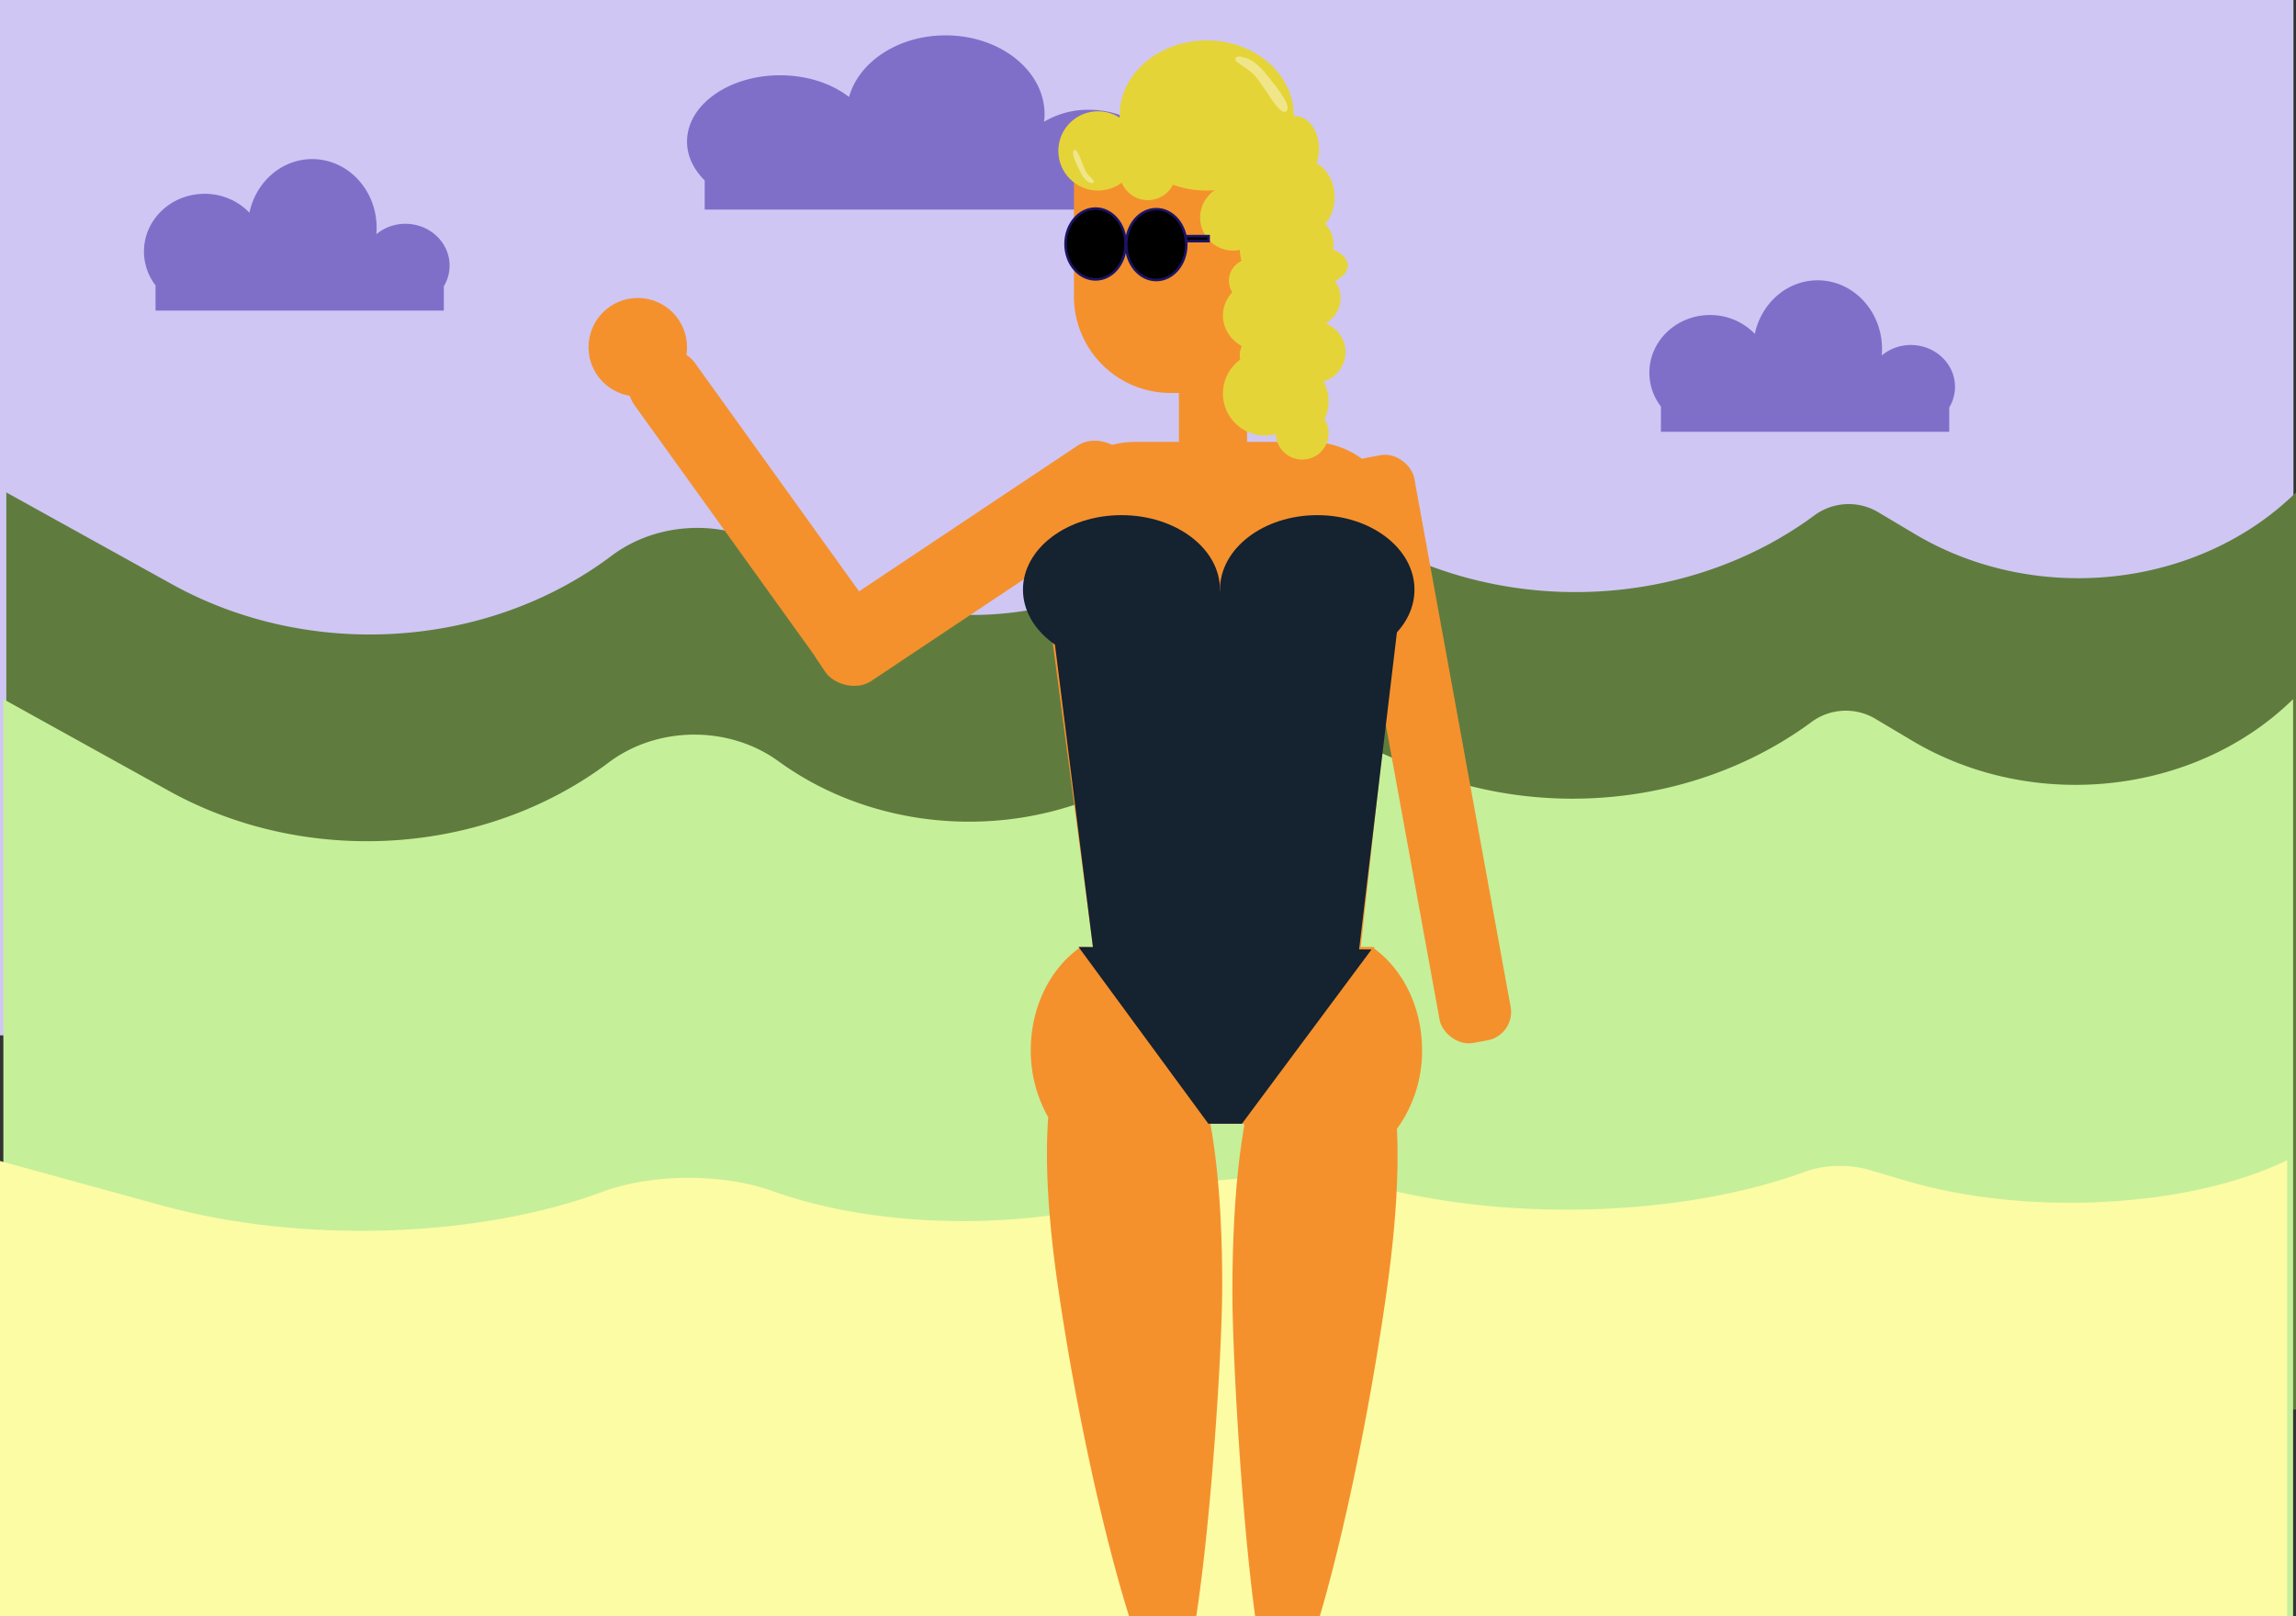 <svg id="Layer_1" data-name="Layer 1" xmlns="http://www.w3.org/2000/svg" width="909" height="640" viewBox="0 0 909 640"><rect x="0" y="0" width="909" height="640" fill="#333333" stroke="none"/><defs><style>.cls-1{fill:#cfc6f4;}.cls-2{fill:#5f7c3e;}.cls-3{fill:#c6ef9a;}.cls-4{fill:#fcfca4;}.cls-5{fill:#806fc9;}.cls-6{fill:#f4912d;}.cls-7{fill:#152230;}.cls-8{stroke:#1b1464;stroke-miterlimit:10;}.cls-9{fill:#e5d438;}.cls-10{fill:#fff;opacity:0.41;}</style></defs><title>billede8</title><rect class="cls-1" x="-1" width="909" height="410"/><path class="cls-2" d="M2.5,558.14V195L68,231.31c54.61,30.27,125,25.74,174.11-11.21h0c19.34-14.54,47.61-14.76,67.22-.51h0c41.46,30.12,100.45,32,144.21,4.56h0c28.63-18,66.06-20.47,97.41-6.55l6.63,3c52.63,23.36,115.84,16.81,161-16.69h0a22.85,22.85,0,0,1,24.86-1.17l14.76,8.79C806.12,240,870.32,233,909,195h0V558.14Z"/><path class="cls-3" d="M1.33,640V276.86l65.53,36.32c54.61,30.26,125,25.73,174.11-11.22h0c19.34-14.54,47.61-14.75,67.23-.5h0c41.45,30.12,100.45,32,144.21,4.55h0c28.63-17.95,66.05-20.46,97.4-6.54l6.64,2.94c52.62,23.37,115.83,16.81,161-16.69h0a22.87,22.87,0,0,1,24.87-1.16l14.76,8.78c47.89,28.51,112.09,21.49,150.77-16.48h0V640Z"/><path class="cls-4" d="M-1,640V459.48l65.53,18c54.61,15.05,125,12.8,174.11-5.57h0c19.34-7.23,47.61-7.34,67.22-.25h0c41.46,15,100.45,15.9,144.21,2.26h0c28.63-8.92,66.06-10.17,97.41-3.25l6.63,1.46c52.63,11.62,115.84,8.36,161-8.29h0c7.07-2.61,17.2-2.85,24.86-.58l14.76,4.36c47.9,14.17,112.1,10.69,150.78-8.19h0V640Z"/><path class="cls-5" d="M458,62.52C458,52,446,43.47,431.09,43.47a33.83,33.83,0,0,0-17.72,4.74,26.07,26.07,0,0,0,.18-2.94C413.55,28,396,14,374.36,14c-18.69,0-34.31,10.44-38.23,24.41-6.74-5.28-16.47-8.6-27.28-8.6C288.5,29.81,272,41.56,272,56.05c0,5.75,2.61,11.07,7,15.39V83H454.49V71.9A14.94,14.94,0,0,0,458,62.52Z"/><path class="cls-6" d="M544.11,375.66,544,375H427.71l0,.14c-11.73,8.19-19.62,23.36-19.62,40.73A53.43,53.43,0,0,0,415,442.44c-1.2,16.4-.36,38.24,3.9,67.32C426,558.69,437.11,608.47,447,640h26.61c6.16-40.24,10.18-105.69,10.26-129.33.1-28.34-1.78-49.85-4.76-66.19a50.68,50.68,0,0,0,6.4-14.83,50.79,50.79,0,0,0,7.13,15.93c-2.87,16.34-4.72,37.9-4.72,66.34,0,23.4,3.5,87.73,9,128.08h25.6c9.31-31.55,19.69-80.56,26.48-128.76,3.83-27.27,4.84-48.18,4.05-64.21A52.4,52.4,0,0,0,563,415.87C563,398.86,555.44,384,544.11,375.66Z"/><rect class="cls-6" x="312.77" y="206.93" width="146.06" height="32.21" rx="13.19" transform="translate(-58.91 251.64) rotate(-33.71)"/><rect class="cls-6" x="550.63" y="178.9" width="28.59" height="235.54" rx="11.39" transform="translate(-44.03 106.07) rotate(-10.33)"/><rect class="cls-6" x="467" y="422" width="32" height="23"/><polygon class="cls-7" points="491.69 445 543 376 427 375 478.39 445 491.69 445"/><path class="cls-6" d="M518.79,175H449.21c-22.67,0-40.07,22-36.82,46.54L432.74,375h106l16.94-154.46C558.39,196.32,541.1,175,518.79,175Z"/><ellipse class="cls-7" cx="444" cy="233.5" rx="39" ry="29.5"/><ellipse class="cls-7" cx="521.5" cy="233.5" rx="38.5" ry="29.5"/><polygon class="cls-7" points="537.84 378 433.06 378 415 234 555 234 537.84 378"/><rect class="cls-6" x="466.74" y="155.61" width="26.97" height="20.98"/><path class="cls-6" d="M463.39,155.61h30.05V65.82H425.18v51.57A38.22,38.22,0,0,0,463.39,155.61Z"/><ellipse class="cls-8" cx="433.74" cy="96.62" rx="11.89" ry="14.03"/><ellipse class="cls-8" cx="457.77" cy="96.86" rx="11.89" ry="14.03"/><circle class="cls-9" cx="434.7" cy="59.76" r="15.7"/><ellipse class="cls-9" cx="477.74" cy="45.73" rx="34.48" ry="29.73"/><ellipse class="cls-9" cx="516.74" cy="78.07" rx="11.65" ry="14.51"/><circle class="cls-9" cx="499.62" cy="72.84" r="13.08"/><circle class="cls-9" cx="488.21" cy="86.16" r="13.08"/><ellipse class="cls-9" cx="501.76" cy="98.05" rx="10.94" ry="15.46"/><ellipse class="cls-9" cx="512.94" cy="59.05" rx="9.28" ry="13.08"/><circle class="cls-9" cx="516.74" cy="96.62" r="11.18"/><circle class="cls-9" cx="454.44" cy="68.08" r="11.18"/><ellipse class="cls-9" cx="499.86" cy="124.92" rx="15.7" ry="14.27"/><circle class="cls-9" cx="495.1" cy="111.13" r="8.56"/><ellipse class="cls-9" cx="517.46" cy="105.18" rx="16.17" ry="8.32"/><ellipse class="cls-9" cx="516.03" cy="118.03" rx="14.74" ry="12.6"/><circle class="cls-9" cx="500.81" cy="155.84" r="16.65"/><circle class="cls-9" cx="520.55" cy="139.43" r="12.13"/><ellipse class="cls-9" cx="503.43" cy="140.62" rx="12.6" ry="9.99"/><ellipse class="cls-9" cx="514.84" cy="158.93" rx="11.18" ry="13.56"/><circle class="cls-9" cx="515.56" cy="171.54" r="10.46"/><path class="cls-10" d="M425.27,62.57a27.2,27.2,0,0,0,1.58,3.74c1,2,2.31,5.27,4.76,6l.06,0a1.13,1.13,0,0,0,1,.13.68.68,0,0,0,.28-.88,1.06,1.06,0,0,0-.39-.49c-.58-.76-1.31-1.37-1.93-2.11-1.13-1.32-1.65-3.24-2.34-4.8-.3-.67-2-6-3.2-4.57C424.55,60.3,425,61.85,425.27,62.57Z"/><path class="cls-10" d="M508.19,38.68a50.77,50.77,0,0,0-4.5-6.3c-2.74-3.4-6.46-8.85-11.75-9.71l-.13-.06a2.79,2.79,0,0,0-2.14-.06,1,1,0,0,0-.31,1.57,2.45,2.45,0,0,0,1,.8c1.45,1.23,3.15,2.2,4.67,3.38,2.75,2.15,4.46,5.42,6.39,8,.83,1.12,6.09,10.23,8.08,7.49C510.41,42.53,508.91,39.9,508.19,38.68Z"/><rect class="cls-6" x="285.05" y="125.73" width="29.17" height="154.22" rx="14.58" transform="translate(-62.06 212.97) rotate(-35.7)"/><rect class="cls-8" x="469.5" y="93.5" width="9" height="2"/><path class="cls-5" d="M178,105.19c0-9.15-7.84-16.57-17.5-16.57A18,18,0,0,0,149,92.75c.07-.84.11-1.7.11-2.56,0-15-11.41-27.19-25.49-27.19-12.16,0-22.32,9.08-24.87,21.22A24.48,24.48,0,0,0,81,76.75C67.73,76.75,57,87,57,99.56A22,22,0,0,0,61.57,113v10H175.72v-9.65A15.85,15.85,0,0,0,178,105.19Z"/><path class="cls-5" d="M774,153.19c0-9.15-7.84-16.57-17.5-16.57A18,18,0,0,0,745,140.75c.07-.84.11-1.7.11-2.56,0-15-11.41-27.19-25.49-27.19-12.16,0-22.32,9.08-24.87,21.22A24.48,24.48,0,0,0,677,124.75c-13.24,0-24,10.21-24,22.81A22,22,0,0,0,657.57,161V171H771.72v-9.65A15.85,15.85,0,0,0,774,153.19Z"/><circle class="cls-6" cx="252.5" cy="137.5" r="19.5"/></svg>

